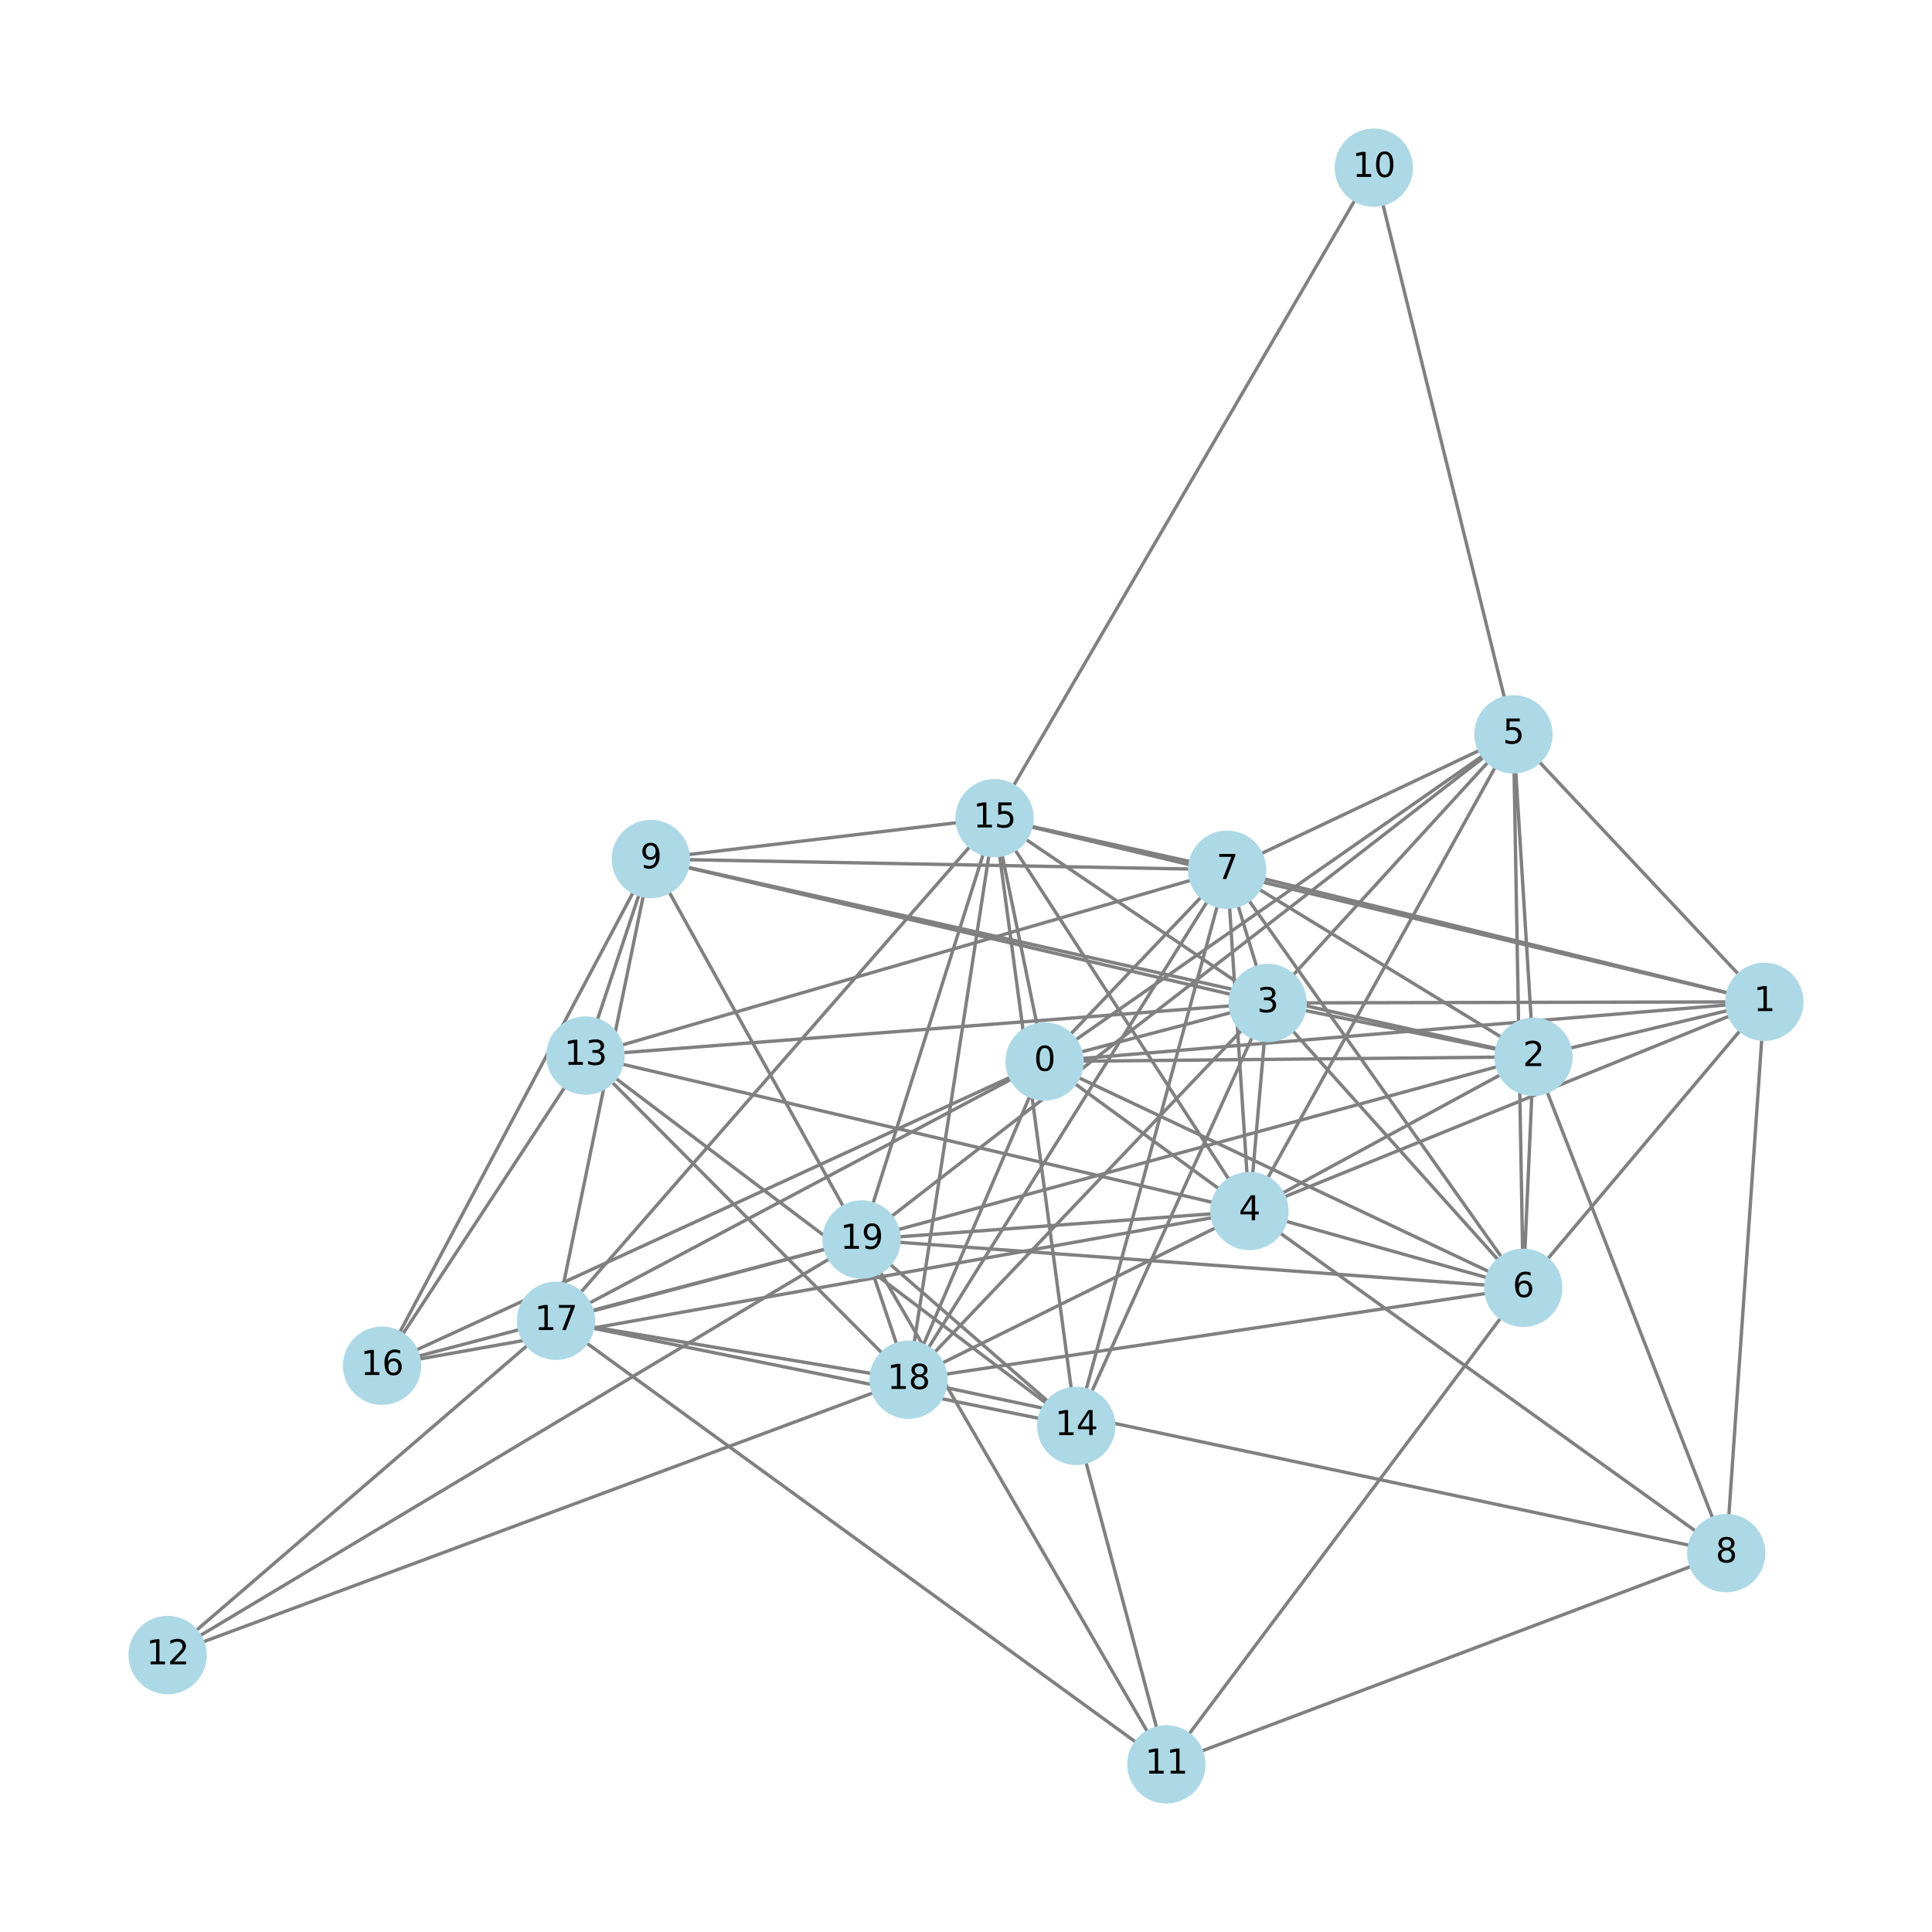 <?xml version="1.0" encoding="utf-8" standalone="no"?>
<!DOCTYPE svg PUBLIC "-//W3C//DTD SVG 1.1//EN"
  "http://www.w3.org/Graphics/SVG/1.1/DTD/svg11.dtd">
<svg xmlns:xlink="http://www.w3.org/1999/xlink" width="576pt" height="576pt" viewBox="0 0 576 576" xmlns="http://www.w3.org/2000/svg" version="1.1">
 <defs>
  <style type="text/css">*{stroke-linejoin: round; stroke-linecap: butt}</style>
 </defs>
 <g id="figure_1">
  <g id="patch_1">
   <path d="M 0 576 
L 576 576 
L 576 0 
L 0 0 
L 0 576 
z
" style="fill: none"/>
  </g>
  <g id="axes_1">
   <g id="LineCollection_1">
    <path d="M 311.427 316.483 
L 526.017 298.682 
" clip-path="url(#p0048e7bf83)" style="fill: none; stroke: #808080"/>
    <path d="M 311.427 316.483 
L 457.196 315.072 
" clip-path="url(#p0048e7bf83)" style="fill: none; stroke: #808080"/>
    <path d="M 311.427 316.483 
L 377.936 299.019 
" clip-path="url(#p0048e7bf83)" style="fill: none; stroke: #808080"/>
    <path d="M 311.427 316.483 
L 372.505 361.054 
" clip-path="url(#p0048e7bf83)" style="fill: none; stroke: #808080"/>
    <path d="M 311.427 316.483 
L 451.209 218.924 
" clip-path="url(#p0048e7bf83)" style="fill: none; stroke: #808080"/>
    <path d="M 311.427 316.483 
L 454.144 383.951 
" clip-path="url(#p0048e7bf83)" style="fill: none; stroke: #808080"/>
    <path d="M 311.427 316.483 
L 365.848 259.305 
" clip-path="url(#p0048e7bf83)" style="fill: none; stroke: #808080"/>
    <path d="M 311.427 316.483 
L 296.52 243.94 
" clip-path="url(#p0048e7bf83)" style="fill: none; stroke: #808080"/>
    <path d="M 311.427 316.483 
L 113.902 407.168 
" clip-path="url(#p0048e7bf83)" style="fill: none; stroke: #808080"/>
    <path d="M 311.427 316.483 
L 165.754 393.773 
" clip-path="url(#p0048e7bf83)" style="fill: none; stroke: #808080"/>
    <path d="M 311.427 316.483 
L 270.867 411.335 
" clip-path="url(#p0048e7bf83)" style="fill: none; stroke: #808080"/>
    <path d="M 526.017 298.682 
L 457.196 315.072 
" clip-path="url(#p0048e7bf83)" style="fill: none; stroke: #808080"/>
    <path d="M 526.017 298.682 
L 377.936 299.019 
" clip-path="url(#p0048e7bf83)" style="fill: none; stroke: #808080"/>
    <path d="M 526.017 298.682 
L 372.505 361.054 
" clip-path="url(#p0048e7bf83)" style="fill: none; stroke: #808080"/>
    <path d="M 526.017 298.682 
L 451.209 218.924 
" clip-path="url(#p0048e7bf83)" style="fill: none; stroke: #808080"/>
    <path d="M 526.017 298.682 
L 454.144 383.951 
" clip-path="url(#p0048e7bf83)" style="fill: none; stroke: #808080"/>
    <path d="M 526.017 298.682 
L 365.848 259.305 
" clip-path="url(#p0048e7bf83)" style="fill: none; stroke: #808080"/>
    <path d="M 526.017 298.682 
L 514.661 463.039 
" clip-path="url(#p0048e7bf83)" style="fill: none; stroke: #808080"/>
    <path d="M 526.017 298.682 
L 296.52 243.94 
" clip-path="url(#p0048e7bf83)" style="fill: none; stroke: #808080"/>
    <path d="M 457.196 315.072 
L 377.936 299.019 
" clip-path="url(#p0048e7bf83)" style="fill: none; stroke: #808080"/>
    <path d="M 457.196 315.072 
L 372.505 361.054 
" clip-path="url(#p0048e7bf83)" style="fill: none; stroke: #808080"/>
    <path d="M 457.196 315.072 
L 451.209 218.924 
" clip-path="url(#p0048e7bf83)" style="fill: none; stroke: #808080"/>
    <path d="M 457.196 315.072 
L 454.144 383.951 
" clip-path="url(#p0048e7bf83)" style="fill: none; stroke: #808080"/>
    <path d="M 457.196 315.072 
L 365.848 259.305 
" clip-path="url(#p0048e7bf83)" style="fill: none; stroke: #808080"/>
    <path d="M 457.196 315.072 
L 514.661 463.039 
" clip-path="url(#p0048e7bf83)" style="fill: none; stroke: #808080"/>
    <path d="M 457.196 315.072 
L 194.044 256.105 
" clip-path="url(#p0048e7bf83)" style="fill: none; stroke: #808080"/>
    <path d="M 457.196 315.072 
L 256.876 369.555 
" clip-path="url(#p0048e7bf83)" style="fill: none; stroke: #808080"/>
    <path d="M 377.936 299.019 
L 372.505 361.054 
" clip-path="url(#p0048e7bf83)" style="fill: none; stroke: #808080"/>
    <path d="M 377.936 299.019 
L 451.209 218.924 
" clip-path="url(#p0048e7bf83)" style="fill: none; stroke: #808080"/>
    <path d="M 377.936 299.019 
L 454.144 383.951 
" clip-path="url(#p0048e7bf83)" style="fill: none; stroke: #808080"/>
    <path d="M 377.936 299.019 
L 365.848 259.305 
" clip-path="url(#p0048e7bf83)" style="fill: none; stroke: #808080"/>
    <path d="M 377.936 299.019 
L 194.044 256.105 
" clip-path="url(#p0048e7bf83)" style="fill: none; stroke: #808080"/>
    <path d="M 377.936 299.019 
L 174.564 314.705 
" clip-path="url(#p0048e7bf83)" style="fill: none; stroke: #808080"/>
    <path d="M 377.936 299.019 
L 320.873 425.109 
" clip-path="url(#p0048e7bf83)" style="fill: none; stroke: #808080"/>
    <path d="M 377.936 299.019 
L 296.52 243.94 
" clip-path="url(#p0048e7bf83)" style="fill: none; stroke: #808080"/>
    <path d="M 377.936 299.019 
L 270.867 411.335 
" clip-path="url(#p0048e7bf83)" style="fill: none; stroke: #808080"/>
    <path d="M 372.505 361.054 
L 451.209 218.924 
" clip-path="url(#p0048e7bf83)" style="fill: none; stroke: #808080"/>
    <path d="M 372.505 361.054 
L 454.144 383.951 
" clip-path="url(#p0048e7bf83)" style="fill: none; stroke: #808080"/>
    <path d="M 372.505 361.054 
L 365.848 259.305 
" clip-path="url(#p0048e7bf83)" style="fill: none; stroke: #808080"/>
    <path d="M 372.505 361.054 
L 514.661 463.039 
" clip-path="url(#p0048e7bf83)" style="fill: none; stroke: #808080"/>
    <path d="M 372.505 361.054 
L 174.564 314.705 
" clip-path="url(#p0048e7bf83)" style="fill: none; stroke: #808080"/>
    <path d="M 372.505 361.054 
L 296.52 243.94 
" clip-path="url(#p0048e7bf83)" style="fill: none; stroke: #808080"/>
    <path d="M 372.505 361.054 
L 113.902 407.168 
" clip-path="url(#p0048e7bf83)" style="fill: none; stroke: #808080"/>
    <path d="M 372.505 361.054 
L 270.867 411.335 
" clip-path="url(#p0048e7bf83)" style="fill: none; stroke: #808080"/>
    <path d="M 372.505 361.054 
L 256.876 369.555 
" clip-path="url(#p0048e7bf83)" style="fill: none; stroke: #808080"/>
    <path d="M 451.209 218.924 
L 454.144 383.951 
" clip-path="url(#p0048e7bf83)" style="fill: none; stroke: #808080"/>
    <path d="M 451.209 218.924 
L 365.848 259.305 
" clip-path="url(#p0048e7bf83)" style="fill: none; stroke: #808080"/>
    <path d="M 451.209 218.924 
L 409.59 49.983 
" clip-path="url(#p0048e7bf83)" style="fill: none; stroke: #808080"/>
    <path d="M 451.209 218.924 
L 256.876 369.555 
" clip-path="url(#p0048e7bf83)" style="fill: none; stroke: #808080"/>
    <path d="M 454.144 383.951 
L 365.848 259.305 
" clip-path="url(#p0048e7bf83)" style="fill: none; stroke: #808080"/>
    <path d="M 454.144 383.951 
L 347.735 526.017 
" clip-path="url(#p0048e7bf83)" style="fill: none; stroke: #808080"/>
    <path d="M 454.144 383.951 
L 270.867 411.335 
" clip-path="url(#p0048e7bf83)" style="fill: none; stroke: #808080"/>
    <path d="M 454.144 383.951 
L 256.876 369.555 
" clip-path="url(#p0048e7bf83)" style="fill: none; stroke: #808080"/>
    <path d="M 365.848 259.305 
L 194.044 256.105 
" clip-path="url(#p0048e7bf83)" style="fill: none; stroke: #808080"/>
    <path d="M 365.848 259.305 
L 174.564 314.705 
" clip-path="url(#p0048e7bf83)" style="fill: none; stroke: #808080"/>
    <path d="M 365.848 259.305 
L 320.873 425.109 
" clip-path="url(#p0048e7bf83)" style="fill: none; stroke: #808080"/>
    <path d="M 365.848 259.305 
L 296.52 243.94 
" clip-path="url(#p0048e7bf83)" style="fill: none; stroke: #808080"/>
    <path d="M 365.848 259.305 
L 270.867 411.335 
" clip-path="url(#p0048e7bf83)" style="fill: none; stroke: #808080"/>
    <path d="M 514.661 463.039 
L 347.735 526.017 
" clip-path="url(#p0048e7bf83)" style="fill: none; stroke: #808080"/>
    <path d="M 514.661 463.039 
L 270.867 411.335 
" clip-path="url(#p0048e7bf83)" style="fill: none; stroke: #808080"/>
    <path d="M 194.044 256.105 
L 174.564 314.705 
" clip-path="url(#p0048e7bf83)" style="fill: none; stroke: #808080"/>
    <path d="M 194.044 256.105 
L 296.52 243.94 
" clip-path="url(#p0048e7bf83)" style="fill: none; stroke: #808080"/>
    <path d="M 194.044 256.105 
L 113.902 407.168 
" clip-path="url(#p0048e7bf83)" style="fill: none; stroke: #808080"/>
    <path d="M 194.044 256.105 
L 165.754 393.773 
" clip-path="url(#p0048e7bf83)" style="fill: none; stroke: #808080"/>
    <path d="M 194.044 256.105 
L 256.876 369.555 
" clip-path="url(#p0048e7bf83)" style="fill: none; stroke: #808080"/>
    <path d="M 409.59 49.983 
L 296.52 243.94 
" clip-path="url(#p0048e7bf83)" style="fill: none; stroke: #808080"/>
    <path d="M 347.735 526.017 
L 320.873 425.109 
" clip-path="url(#p0048e7bf83)" style="fill: none; stroke: #808080"/>
    <path d="M 347.735 526.017 
L 165.754 393.773 
" clip-path="url(#p0048e7bf83)" style="fill: none; stroke: #808080"/>
    <path d="M 347.735 526.017 
L 256.876 369.555 
" clip-path="url(#p0048e7bf83)" style="fill: none; stroke: #808080"/>
    <path d="M 49.983 493.43 
L 165.754 393.773 
" clip-path="url(#p0048e7bf83)" style="fill: none; stroke: #808080"/>
    <path d="M 49.983 493.43 
L 270.867 411.335 
" clip-path="url(#p0048e7bf83)" style="fill: none; stroke: #808080"/>
    <path d="M 49.983 493.43 
L 256.876 369.555 
" clip-path="url(#p0048e7bf83)" style="fill: none; stroke: #808080"/>
    <path d="M 174.564 314.705 
L 320.873 425.109 
" clip-path="url(#p0048e7bf83)" style="fill: none; stroke: #808080"/>
    <path d="M 174.564 314.705 
L 113.902 407.168 
" clip-path="url(#p0048e7bf83)" style="fill: none; stroke: #808080"/>
    <path d="M 174.564 314.705 
L 270.867 411.335 
" clip-path="url(#p0048e7bf83)" style="fill: none; stroke: #808080"/>
    <path d="M 320.873 425.109 
L 296.52 243.94 
" clip-path="url(#p0048e7bf83)" style="fill: none; stroke: #808080"/>
    <path d="M 320.873 425.109 
L 165.754 393.773 
" clip-path="url(#p0048e7bf83)" style="fill: none; stroke: #808080"/>
    <path d="M 320.873 425.109 
L 256.876 369.555 
" clip-path="url(#p0048e7bf83)" style="fill: none; stroke: #808080"/>
    <path d="M 296.52 243.94 
L 165.754 393.773 
" clip-path="url(#p0048e7bf83)" style="fill: none; stroke: #808080"/>
    <path d="M 296.52 243.94 
L 270.867 411.335 
" clip-path="url(#p0048e7bf83)" style="fill: none; stroke: #808080"/>
    <path d="M 296.52 243.94 
L 256.876 369.555 
" clip-path="url(#p0048e7bf83)" style="fill: none; stroke: #808080"/>
    <path d="M 113.902 407.168 
L 256.876 369.555 
" clip-path="url(#p0048e7bf83)" style="fill: none; stroke: #808080"/>
    <path d="M 165.754 393.773 
L 270.867 411.335 
" clip-path="url(#p0048e7bf83)" style="fill: none; stroke: #808080"/>
    <path d="M 165.754 393.773 
L 256.876 369.555 
" clip-path="url(#p0048e7bf83)" style="fill: none; stroke: #808080"/>
    <path d="M 270.867 411.335 
L 256.876 369.555 
" clip-path="url(#p0048e7bf83)" style="fill: none; stroke: #808080"/>
   </g>
   <g id="PathCollection_1">
    <defs>
     <path id="mf4174313ec" d="M 0 11.18 
C 2.965 11.18 5.809 10.002 7.906 7.906 
C 10.002 5.809 11.18 2.965 11.18 0 
C 11.18 -2.965 10.002 -5.809 7.906 -7.906 
C 5.809 -10.002 2.965 -11.18 0 -11.18 
C -2.965 -11.18 -5.809 -10.002 -7.906 -7.906 
C -10.002 -5.809 -11.18 -2.965 -11.18 0 
C -11.18 2.965 -10.002 5.809 -7.906 7.906 
C -5.809 10.002 -2.965 11.18 0 11.18 
z
" style="stroke: #add8e6"/>
    </defs>
    <g clip-path="url(#p0048e7bf83)">
     <use xlink:href="#mf4174313ec" x="311.427" y="316.483" style="fill: #add8e6; stroke: #add8e6"/>
     <use xlink:href="#mf4174313ec" x="526.017" y="298.682" style="fill: #add8e6; stroke: #add8e6"/>
     <use xlink:href="#mf4174313ec" x="457.196" y="315.072" style="fill: #add8e6; stroke: #add8e6"/>
     <use xlink:href="#mf4174313ec" x="377.936" y="299.019" style="fill: #add8e6; stroke: #add8e6"/>
     <use xlink:href="#mf4174313ec" x="372.505" y="361.054" style="fill: #add8e6; stroke: #add8e6"/>
     <use xlink:href="#mf4174313ec" x="451.209" y="218.924" style="fill: #add8e6; stroke: #add8e6"/>
     <use xlink:href="#mf4174313ec" x="454.144" y="383.951" style="fill: #add8e6; stroke: #add8e6"/>
     <use xlink:href="#mf4174313ec" x="365.848" y="259.305" style="fill: #add8e6; stroke: #add8e6"/>
     <use xlink:href="#mf4174313ec" x="514.661" y="463.039" style="fill: #add8e6; stroke: #add8e6"/>
     <use xlink:href="#mf4174313ec" x="194.044" y="256.105" style="fill: #add8e6; stroke: #add8e6"/>
     <use xlink:href="#mf4174313ec" x="409.59" y="49.983" style="fill: #add8e6; stroke: #add8e6"/>
     <use xlink:href="#mf4174313ec" x="347.735" y="526.017" style="fill: #add8e6; stroke: #add8e6"/>
     <use xlink:href="#mf4174313ec" x="49.983" y="493.43" style="fill: #add8e6; stroke: #add8e6"/>
     <use xlink:href="#mf4174313ec" x="174.564" y="314.705" style="fill: #add8e6; stroke: #add8e6"/>
     <use xlink:href="#mf4174313ec" x="320.873" y="425.109" style="fill: #add8e6; stroke: #add8e6"/>
     <use xlink:href="#mf4174313ec" x="296.52" y="243.94" style="fill: #add8e6; stroke: #add8e6"/>
     <use xlink:href="#mf4174313ec" x="113.902" y="407.168" style="fill: #add8e6; stroke: #add8e6"/>
     <use xlink:href="#mf4174313ec" x="165.754" y="393.773" style="fill: #add8e6; stroke: #add8e6"/>
     <use xlink:href="#mf4174313ec" x="270.867" y="411.335" style="fill: #add8e6; stroke: #add8e6"/>
     <use xlink:href="#mf4174313ec" x="256.876" y="369.555" style="fill: #add8e6; stroke: #add8e6"/>
    </g>
   </g>
   <g id="text_1">
    <g clip-path="url(#p0048e7bf83)">
     <!-- 0 -->
     <g transform="translate(308.246 319.242) scale(0.1 -0.1)">
      <defs>
       <path id="DejaVuSans-30" d="M 2034 4250 
Q 1547 4250 1301 3770 
Q 1056 3291 1056 2328 
Q 1056 1369 1301 889 
Q 1547 409 2034 409 
Q 2525 409 2770 889 
Q 3016 1369 3016 2328 
Q 3016 3291 2770 3770 
Q 2525 4250 2034 4250 
z
M 2034 4750 
Q 2819 4750 3233 4129 
Q 3647 3509 3647 2328 
Q 3647 1150 3233 529 
Q 2819 -91 2034 -91 
Q 1250 -91 836 529 
Q 422 1150 422 2328 
Q 422 3509 836 4129 
Q 1250 4750 2034 4750 
z
" transform="scale(0.016)"/>
      </defs>
      <use xlink:href="#DejaVuSans-30"/>
     </g>
    </g>
   </g>
   <g id="text_2">
    <g clip-path="url(#p0048e7bf83)">
     <!-- 1 -->
     <g transform="translate(522.835 301.442) scale(0.1 -0.1)">
      <defs>
       <path id="DejaVuSans-31" d="M 794 531 
L 1825 531 
L 1825 4091 
L 703 3866 
L 703 4441 
L 1819 4666 
L 2450 4666 
L 2450 531 
L 3481 531 
L 3481 0 
L 794 0 
L 794 531 
z
" transform="scale(0.016)"/>
      </defs>
      <use xlink:href="#DejaVuSans-31"/>
     </g>
    </g>
   </g>
   <g id="text_3">
    <g clip-path="url(#p0048e7bf83)">
     <!-- 2 -->
     <g transform="translate(454.015 317.831) scale(0.1 -0.1)">
      <defs>
       <path id="DejaVuSans-32" d="M 1228 531 
L 3431 531 
L 3431 0 
L 469 0 
L 469 531 
Q 828 903 1448 1529 
Q 2069 2156 2228 2338 
Q 2531 2678 2651 2914 
Q 2772 3150 2772 3378 
Q 2772 3750 2511 3984 
Q 2250 4219 1831 4219 
Q 1534 4219 1204 4116 
Q 875 4013 500 3803 
L 500 4441 
Q 881 4594 1212 4672 
Q 1544 4750 1819 4750 
Q 2544 4750 2975 4387 
Q 3406 4025 3406 3419 
Q 3406 3131 3298 2873 
Q 3191 2616 2906 2266 
Q 2828 2175 2409 1742 
Q 1991 1309 1228 531 
z
" transform="scale(0.016)"/>
      </defs>
      <use xlink:href="#DejaVuSans-32"/>
     </g>
    </g>
   </g>
   <g id="text_4">
    <g clip-path="url(#p0048e7bf83)">
     <!-- 3 -->
     <g transform="translate(374.755 301.778) scale(0.1 -0.1)">
      <defs>
       <path id="DejaVuSans-33" d="M 2597 2516 
Q 3050 2419 3304 2112 
Q 3559 1806 3559 1356 
Q 3559 666 3084 287 
Q 2609 -91 1734 -91 
Q 1441 -91 1130 -33 
Q 819 25 488 141 
L 488 750 
Q 750 597 1062 519 
Q 1375 441 1716 441 
Q 2309 441 2620 675 
Q 2931 909 2931 1356 
Q 2931 1769 2642 2001 
Q 2353 2234 1838 2234 
L 1294 2234 
L 1294 2753 
L 1863 2753 
Q 2328 2753 2575 2939 
Q 2822 3125 2822 3475 
Q 2822 3834 2567 4026 
Q 2313 4219 1838 4219 
Q 1578 4219 1281 4162 
Q 984 4106 628 3988 
L 628 4550 
Q 988 4650 1302 4700 
Q 1616 4750 1894 4750 
Q 2613 4750 3031 4423 
Q 3450 4097 3450 3541 
Q 3450 3153 3228 2886 
Q 3006 2619 2597 2516 
z
" transform="scale(0.016)"/>
      </defs>
      <use xlink:href="#DejaVuSans-33"/>
     </g>
    </g>
   </g>
   <g id="text_5">
    <g clip-path="url(#p0048e7bf83)">
     <!-- 4 -->
     <g transform="translate(369.324 363.813) scale(0.1 -0.1)">
      <defs>
       <path id="DejaVuSans-34" d="M 2419 4116 
L 825 1625 
L 2419 1625 
L 2419 4116 
z
M 2253 4666 
L 3047 4666 
L 3047 1625 
L 3713 1625 
L 3713 1100 
L 3047 1100 
L 3047 0 
L 2419 0 
L 2419 1100 
L 313 1100 
L 313 1709 
L 2253 4666 
z
" transform="scale(0.016)"/>
      </defs>
      <use xlink:href="#DejaVuSans-34"/>
     </g>
    </g>
   </g>
   <g id="text_6">
    <g clip-path="url(#p0048e7bf83)">
     <!-- 5 -->
     <g transform="translate(448.028 221.684) scale(0.1 -0.1)">
      <defs>
       <path id="DejaVuSans-35" d="M 691 4666 
L 3169 4666 
L 3169 4134 
L 1269 4134 
L 1269 2991 
Q 1406 3038 1543 3061 
Q 1681 3084 1819 3084 
Q 2600 3084 3056 2656 
Q 3513 2228 3513 1497 
Q 3513 744 3044 326 
Q 2575 -91 1722 -91 
Q 1428 -91 1123 -41 
Q 819 9 494 109 
L 494 744 
Q 775 591 1075 516 
Q 1375 441 1709 441 
Q 2250 441 2565 725 
Q 2881 1009 2881 1497 
Q 2881 1984 2565 2268 
Q 2250 2553 1709 2553 
Q 1456 2553 1204 2497 
Q 953 2441 691 2322 
L 691 4666 
z
" transform="scale(0.016)"/>
      </defs>
      <use xlink:href="#DejaVuSans-35"/>
     </g>
    </g>
   </g>
   <g id="text_7">
    <g clip-path="url(#p0048e7bf83)">
     <!-- 6 -->
     <g transform="translate(450.963 386.71) scale(0.1 -0.1)">
      <defs>
       <path id="DejaVuSans-36" d="M 2113 2584 
Q 1688 2584 1439 2293 
Q 1191 2003 1191 1497 
Q 1191 994 1439 701 
Q 1688 409 2113 409 
Q 2538 409 2786 701 
Q 3034 994 3034 1497 
Q 3034 2003 2786 2293 
Q 2538 2584 2113 2584 
z
M 3366 4563 
L 3366 3988 
Q 3128 4100 2886 4159 
Q 2644 4219 2406 4219 
Q 1781 4219 1451 3797 
Q 1122 3375 1075 2522 
Q 1259 2794 1537 2939 
Q 1816 3084 2150 3084 
Q 2853 3084 3261 2657 
Q 3669 2231 3669 1497 
Q 3669 778 3244 343 
Q 2819 -91 2113 -91 
Q 1303 -91 875 529 
Q 447 1150 447 2328 
Q 447 3434 972 4092 
Q 1497 4750 2381 4750 
Q 2619 4750 2861 4703 
Q 3103 4656 3366 4563 
z
" transform="scale(0.016)"/>
      </defs>
      <use xlink:href="#DejaVuSans-36"/>
     </g>
    </g>
   </g>
   <g id="text_8">
    <g clip-path="url(#p0048e7bf83)">
     <!-- 7 -->
     <g transform="translate(362.667 262.064) scale(0.1 -0.1)">
      <defs>
       <path id="DejaVuSans-37" d="M 525 4666 
L 3525 4666 
L 3525 4397 
L 1831 0 
L 1172 0 
L 2766 4134 
L 525 4134 
L 525 4666 
z
" transform="scale(0.016)"/>
      </defs>
      <use xlink:href="#DejaVuSans-37"/>
     </g>
    </g>
   </g>
   <g id="text_9">
    <g clip-path="url(#p0048e7bf83)">
     <!-- 8 -->
     <g transform="translate(511.48 465.799) scale(0.1 -0.1)">
      <defs>
       <path id="DejaVuSans-38" d="M 2034 2216 
Q 1584 2216 1326 1975 
Q 1069 1734 1069 1313 
Q 1069 891 1326 650 
Q 1584 409 2034 409 
Q 2484 409 2743 651 
Q 3003 894 3003 1313 
Q 3003 1734 2745 1975 
Q 2488 2216 2034 2216 
z
M 1403 2484 
Q 997 2584 770 2862 
Q 544 3141 544 3541 
Q 544 4100 942 4425 
Q 1341 4750 2034 4750 
Q 2731 4750 3128 4425 
Q 3525 4100 3525 3541 
Q 3525 3141 3298 2862 
Q 3072 2584 2669 2484 
Q 3125 2378 3379 2068 
Q 3634 1759 3634 1313 
Q 3634 634 3220 271 
Q 2806 -91 2034 -91 
Q 1263 -91 848 271 
Q 434 634 434 1313 
Q 434 1759 690 2068 
Q 947 2378 1403 2484 
z
M 1172 3481 
Q 1172 3119 1398 2916 
Q 1625 2713 2034 2713 
Q 2441 2713 2670 2916 
Q 2900 3119 2900 3481 
Q 2900 3844 2670 4047 
Q 2441 4250 2034 4250 
Q 1625 4250 1398 4047 
Q 1172 3844 1172 3481 
z
" transform="scale(0.016)"/>
      </defs>
      <use xlink:href="#DejaVuSans-38"/>
     </g>
    </g>
   </g>
   <g id="text_10">
    <g clip-path="url(#p0048e7bf83)">
     <!-- 9 -->
     <g transform="translate(190.863 258.865) scale(0.1 -0.1)">
      <defs>
       <path id="DejaVuSans-39" d="M 703 97 
L 703 672 
Q 941 559 1184 500 
Q 1428 441 1663 441 
Q 2288 441 2617 861 
Q 2947 1281 2994 2138 
Q 2813 1869 2534 1725 
Q 2256 1581 1919 1581 
Q 1219 1581 811 2004 
Q 403 2428 403 3163 
Q 403 3881 828 4315 
Q 1253 4750 1959 4750 
Q 2769 4750 3195 4129 
Q 3622 3509 3622 2328 
Q 3622 1225 3098 567 
Q 2575 -91 1691 -91 
Q 1453 -91 1209 -44 
Q 966 3 703 97 
z
M 1959 2075 
Q 2384 2075 2632 2365 
Q 2881 2656 2881 3163 
Q 2881 3666 2632 3958 
Q 2384 4250 1959 4250 
Q 1534 4250 1286 3958 
Q 1038 3666 1038 3163 
Q 1038 2656 1286 2365 
Q 1534 2075 1959 2075 
z
" transform="scale(0.016)"/>
      </defs>
      <use xlink:href="#DejaVuSans-39"/>
     </g>
    </g>
   </g>
   <g id="text_11">
    <g clip-path="url(#p0048e7bf83)">
     <!-- 10 -->
     <g transform="translate(403.227 52.743) scale(0.1 -0.1)">
      <use xlink:href="#DejaVuSans-31"/>
      <use xlink:href="#DejaVuSans-30" x="63.623"/>
     </g>
    </g>
   </g>
   <g id="text_12">
    <g clip-path="url(#p0048e7bf83)">
     <!-- 11 -->
     <g transform="translate(341.372 528.776) scale(0.1 -0.1)">
      <use xlink:href="#DejaVuSans-31"/>
      <use xlink:href="#DejaVuSans-31" x="63.623"/>
     </g>
    </g>
   </g>
   <g id="text_13">
    <g clip-path="url(#p0048e7bf83)">
     <!-- 12 -->
     <g transform="translate(43.621 496.19) scale(0.1 -0.1)">
      <use xlink:href="#DejaVuSans-31"/>
      <use xlink:href="#DejaVuSans-32" x="63.623"/>
     </g>
    </g>
   </g>
   <g id="text_14">
    <g clip-path="url(#p0048e7bf83)">
     <!-- 13 -->
     <g transform="translate(168.201 317.465) scale(0.1 -0.1)">
      <use xlink:href="#DejaVuSans-31"/>
      <use xlink:href="#DejaVuSans-33" x="63.623"/>
     </g>
    </g>
   </g>
   <g id="text_15">
    <g clip-path="url(#p0048e7bf83)">
     <!-- 14 -->
     <g transform="translate(314.511 427.869) scale(0.1 -0.1)">
      <use xlink:href="#DejaVuSans-31"/>
      <use xlink:href="#DejaVuSans-34" x="63.623"/>
     </g>
    </g>
   </g>
   <g id="text_16">
    <g clip-path="url(#p0048e7bf83)">
     <!-- 15 -->
     <g transform="translate(290.157 246.699) scale(0.1 -0.1)">
      <use xlink:href="#DejaVuSans-31"/>
      <use xlink:href="#DejaVuSans-35" x="63.623"/>
     </g>
    </g>
   </g>
   <g id="text_17">
    <g clip-path="url(#p0048e7bf83)">
     <!-- 16 -->
     <g transform="translate(107.539 409.927) scale(0.1 -0.1)">
      <use xlink:href="#DejaVuSans-31"/>
      <use xlink:href="#DejaVuSans-36" x="63.623"/>
     </g>
    </g>
   </g>
   <g id="text_18">
    <g clip-path="url(#p0048e7bf83)">
     <!-- 17 -->
     <g transform="translate(159.392 396.533) scale(0.1 -0.1)">
      <use xlink:href="#DejaVuSans-31"/>
      <use xlink:href="#DejaVuSans-37" x="63.623"/>
     </g>
    </g>
   </g>
   <g id="text_19">
    <g clip-path="url(#p0048e7bf83)">
     <!-- 18 -->
     <g transform="translate(264.504 414.094) scale(0.1 -0.1)">
      <use xlink:href="#DejaVuSans-31"/>
      <use xlink:href="#DejaVuSans-38" x="63.623"/>
     </g>
    </g>
   </g>
   <g id="text_20">
    <g clip-path="url(#p0048e7bf83)">
     <!-- 19 -->
     <g transform="translate(250.513 372.315) scale(0.1 -0.1)">
      <use xlink:href="#DejaVuSans-31"/>
      <use xlink:href="#DejaVuSans-39" x="63.623"/>
     </g>
    </g>
   </g>
   <g id="text_21">
    <!-- Graph Representation -->
    <g transform="translate(222.124 -6) scale(0.12 -0.12)">
     <defs>
      <path id="DejaVuSans-47" d="M 3809 666 
L 3809 1919 
L 2778 1919 
L 2778 2438 
L 4434 2438 
L 4434 434 
Q 4069 175 3628 42 
Q 3188 -91 2688 -91 
Q 1594 -91 976 548 
Q 359 1188 359 2328 
Q 359 3472 976 4111 
Q 1594 4750 2688 4750 
Q 3144 4750 3555 4637 
Q 3966 4525 4313 4306 
L 4313 3634 
Q 3963 3931 3569 4081 
Q 3175 4231 2741 4231 
Q 1884 4231 1454 3753 
Q 1025 3275 1025 2328 
Q 1025 1384 1454 906 
Q 1884 428 2741 428 
Q 3075 428 3337 486 
Q 3600 544 3809 666 
z
" transform="scale(0.016)"/>
      <path id="DejaVuSans-72" d="M 2631 2963 
Q 2534 3019 2420 3045 
Q 2306 3072 2169 3072 
Q 1681 3072 1420 2755 
Q 1159 2438 1159 1844 
L 1159 0 
L 581 0 
L 581 3500 
L 1159 3500 
L 1159 2956 
Q 1341 3275 1631 3429 
Q 1922 3584 2338 3584 
Q 2397 3584 2469 3576 
Q 2541 3569 2628 3553 
L 2631 2963 
z
" transform="scale(0.016)"/>
      <path id="DejaVuSans-61" d="M 2194 1759 
Q 1497 1759 1228 1600 
Q 959 1441 959 1056 
Q 959 750 1161 570 
Q 1363 391 1709 391 
Q 2188 391 2477 730 
Q 2766 1069 2766 1631 
L 2766 1759 
L 2194 1759 
z
M 3341 1997 
L 3341 0 
L 2766 0 
L 2766 531 
Q 2569 213 2275 61 
Q 1981 -91 1556 -91 
Q 1019 -91 701 211 
Q 384 513 384 1019 
Q 384 1609 779 1909 
Q 1175 2209 1959 2209 
L 2766 2209 
L 2766 2266 
Q 2766 2663 2505 2880 
Q 2244 3097 1772 3097 
Q 1472 3097 1187 3025 
Q 903 2953 641 2809 
L 641 3341 
Q 956 3463 1253 3523 
Q 1550 3584 1831 3584 
Q 2591 3584 2966 3190 
Q 3341 2797 3341 1997 
z
" transform="scale(0.016)"/>
      <path id="DejaVuSans-70" d="M 1159 525 
L 1159 -1331 
L 581 -1331 
L 581 3500 
L 1159 3500 
L 1159 2969 
Q 1341 3281 1617 3432 
Q 1894 3584 2278 3584 
Q 2916 3584 3314 3078 
Q 3713 2572 3713 1747 
Q 3713 922 3314 415 
Q 2916 -91 2278 -91 
Q 1894 -91 1617 61 
Q 1341 213 1159 525 
z
M 3116 1747 
Q 3116 2381 2855 2742 
Q 2594 3103 2138 3103 
Q 1681 3103 1420 2742 
Q 1159 2381 1159 1747 
Q 1159 1113 1420 752 
Q 1681 391 2138 391 
Q 2594 391 2855 752 
Q 3116 1113 3116 1747 
z
" transform="scale(0.016)"/>
      <path id="DejaVuSans-68" d="M 3513 2113 
L 3513 0 
L 2938 0 
L 2938 2094 
Q 2938 2591 2744 2837 
Q 2550 3084 2163 3084 
Q 1697 3084 1428 2787 
Q 1159 2491 1159 1978 
L 1159 0 
L 581 0 
L 581 4863 
L 1159 4863 
L 1159 2956 
Q 1366 3272 1645 3428 
Q 1925 3584 2291 3584 
Q 2894 3584 3203 3211 
Q 3513 2838 3513 2113 
z
" transform="scale(0.016)"/>
      <path id="DejaVuSans-20" transform="scale(0.016)"/>
      <path id="DejaVuSans-52" d="M 2841 2188 
Q 3044 2119 3236 1894 
Q 3428 1669 3622 1275 
L 4263 0 
L 3584 0 
L 2988 1197 
Q 2756 1666 2539 1819 
Q 2322 1972 1947 1972 
L 1259 1972 
L 1259 0 
L 628 0 
L 628 4666 
L 2053 4666 
Q 2853 4666 3247 4331 
Q 3641 3997 3641 3322 
Q 3641 2881 3436 2590 
Q 3231 2300 2841 2188 
z
M 1259 4147 
L 1259 2491 
L 2053 2491 
Q 2509 2491 2742 2702 
Q 2975 2913 2975 3322 
Q 2975 3731 2742 3939 
Q 2509 4147 2053 4147 
L 1259 4147 
z
" transform="scale(0.016)"/>
      <path id="DejaVuSans-65" d="M 3597 1894 
L 3597 1613 
L 953 1613 
Q 991 1019 1311 708 
Q 1631 397 2203 397 
Q 2534 397 2845 478 
Q 3156 559 3463 722 
L 3463 178 
Q 3153 47 2828 -22 
Q 2503 -91 2169 -91 
Q 1331 -91 842 396 
Q 353 884 353 1716 
Q 353 2575 817 3079 
Q 1281 3584 2069 3584 
Q 2775 3584 3186 3129 
Q 3597 2675 3597 1894 
z
M 3022 2063 
Q 3016 2534 2758 2815 
Q 2500 3097 2075 3097 
Q 1594 3097 1305 2825 
Q 1016 2553 972 2059 
L 3022 2063 
z
" transform="scale(0.016)"/>
      <path id="DejaVuSans-73" d="M 2834 3397 
L 2834 2853 
Q 2591 2978 2328 3040 
Q 2066 3103 1784 3103 
Q 1356 3103 1142 2972 
Q 928 2841 928 2578 
Q 928 2378 1081 2264 
Q 1234 2150 1697 2047 
L 1894 2003 
Q 2506 1872 2764 1633 
Q 3022 1394 3022 966 
Q 3022 478 2636 193 
Q 2250 -91 1575 -91 
Q 1294 -91 989 -36 
Q 684 19 347 128 
L 347 722 
Q 666 556 975 473 
Q 1284 391 1588 391 
Q 1994 391 2212 530 
Q 2431 669 2431 922 
Q 2431 1156 2273 1281 
Q 2116 1406 1581 1522 
L 1381 1569 
Q 847 1681 609 1914 
Q 372 2147 372 2553 
Q 372 3047 722 3315 
Q 1072 3584 1716 3584 
Q 2034 3584 2315 3537 
Q 2597 3491 2834 3397 
z
" transform="scale(0.016)"/>
      <path id="DejaVuSans-6e" d="M 3513 2113 
L 3513 0 
L 2938 0 
L 2938 2094 
Q 2938 2591 2744 2837 
Q 2550 3084 2163 3084 
Q 1697 3084 1428 2787 
Q 1159 2491 1159 1978 
L 1159 0 
L 581 0 
L 581 3500 
L 1159 3500 
L 1159 2956 
Q 1366 3272 1645 3428 
Q 1925 3584 2291 3584 
Q 2894 3584 3203 3211 
Q 3513 2838 3513 2113 
z
" transform="scale(0.016)"/>
      <path id="DejaVuSans-74" d="M 1172 4494 
L 1172 3500 
L 2356 3500 
L 2356 3053 
L 1172 3053 
L 1172 1153 
Q 1172 725 1289 603 
Q 1406 481 1766 481 
L 2356 481 
L 2356 0 
L 1766 0 
Q 1100 0 847 248 
Q 594 497 594 1153 
L 594 3053 
L 172 3053 
L 172 3500 
L 594 3500 
L 594 4494 
L 1172 4494 
z
" transform="scale(0.016)"/>
      <path id="DejaVuSans-69" d="M 603 3500 
L 1178 3500 
L 1178 0 
L 603 0 
L 603 3500 
z
M 603 4863 
L 1178 4863 
L 1178 4134 
L 603 4134 
L 603 4863 
z
" transform="scale(0.016)"/>
      <path id="DejaVuSans-6f" d="M 1959 3097 
Q 1497 3097 1228 2736 
Q 959 2375 959 1747 
Q 959 1119 1226 758 
Q 1494 397 1959 397 
Q 2419 397 2687 759 
Q 2956 1122 2956 1747 
Q 2956 2369 2687 2733 
Q 2419 3097 1959 3097 
z
M 1959 3584 
Q 2709 3584 3137 3096 
Q 3566 2609 3566 1747 
Q 3566 888 3137 398 
Q 2709 -91 1959 -91 
Q 1206 -91 779 398 
Q 353 888 353 1747 
Q 353 2609 779 3096 
Q 1206 3584 1959 3584 
z
" transform="scale(0.016)"/>
     </defs>
     <use xlink:href="#DejaVuSans-47"/>
     <use xlink:href="#DejaVuSans-72" x="77.49"/>
     <use xlink:href="#DejaVuSans-61" x="118.604"/>
     <use xlink:href="#DejaVuSans-70" x="179.883"/>
     <use xlink:href="#DejaVuSans-68" x="243.359"/>
     <use xlink:href="#DejaVuSans-20" x="306.738"/>
     <use xlink:href="#DejaVuSans-52" x="338.525"/>
     <use xlink:href="#DejaVuSans-65" x="403.508"/>
     <use xlink:href="#DejaVuSans-70" x="465.031"/>
     <use xlink:href="#DejaVuSans-72" x="528.508"/>
     <use xlink:href="#DejaVuSans-65" x="567.371"/>
     <use xlink:href="#DejaVuSans-73" x="628.895"/>
     <use xlink:href="#DejaVuSans-65" x="680.994"/>
     <use xlink:href="#DejaVuSans-6e" x="742.518"/>
     <use xlink:href="#DejaVuSans-74" x="805.896"/>
     <use xlink:href="#DejaVuSans-61" x="845.105"/>
     <use xlink:href="#DejaVuSans-74" x="906.385"/>
     <use xlink:href="#DejaVuSans-69" x="945.594"/>
     <use xlink:href="#DejaVuSans-6f" x="973.377"/>
     <use xlink:href="#DejaVuSans-6e" x="1034.559"/>
    </g>
   </g>
  </g>
 </g>
 <defs>
  <clipPath id="p0048e7bf83">
   <rect x="0" y="0" width="576" height="576"/>
  </clipPath>
 </defs>
</svg>

